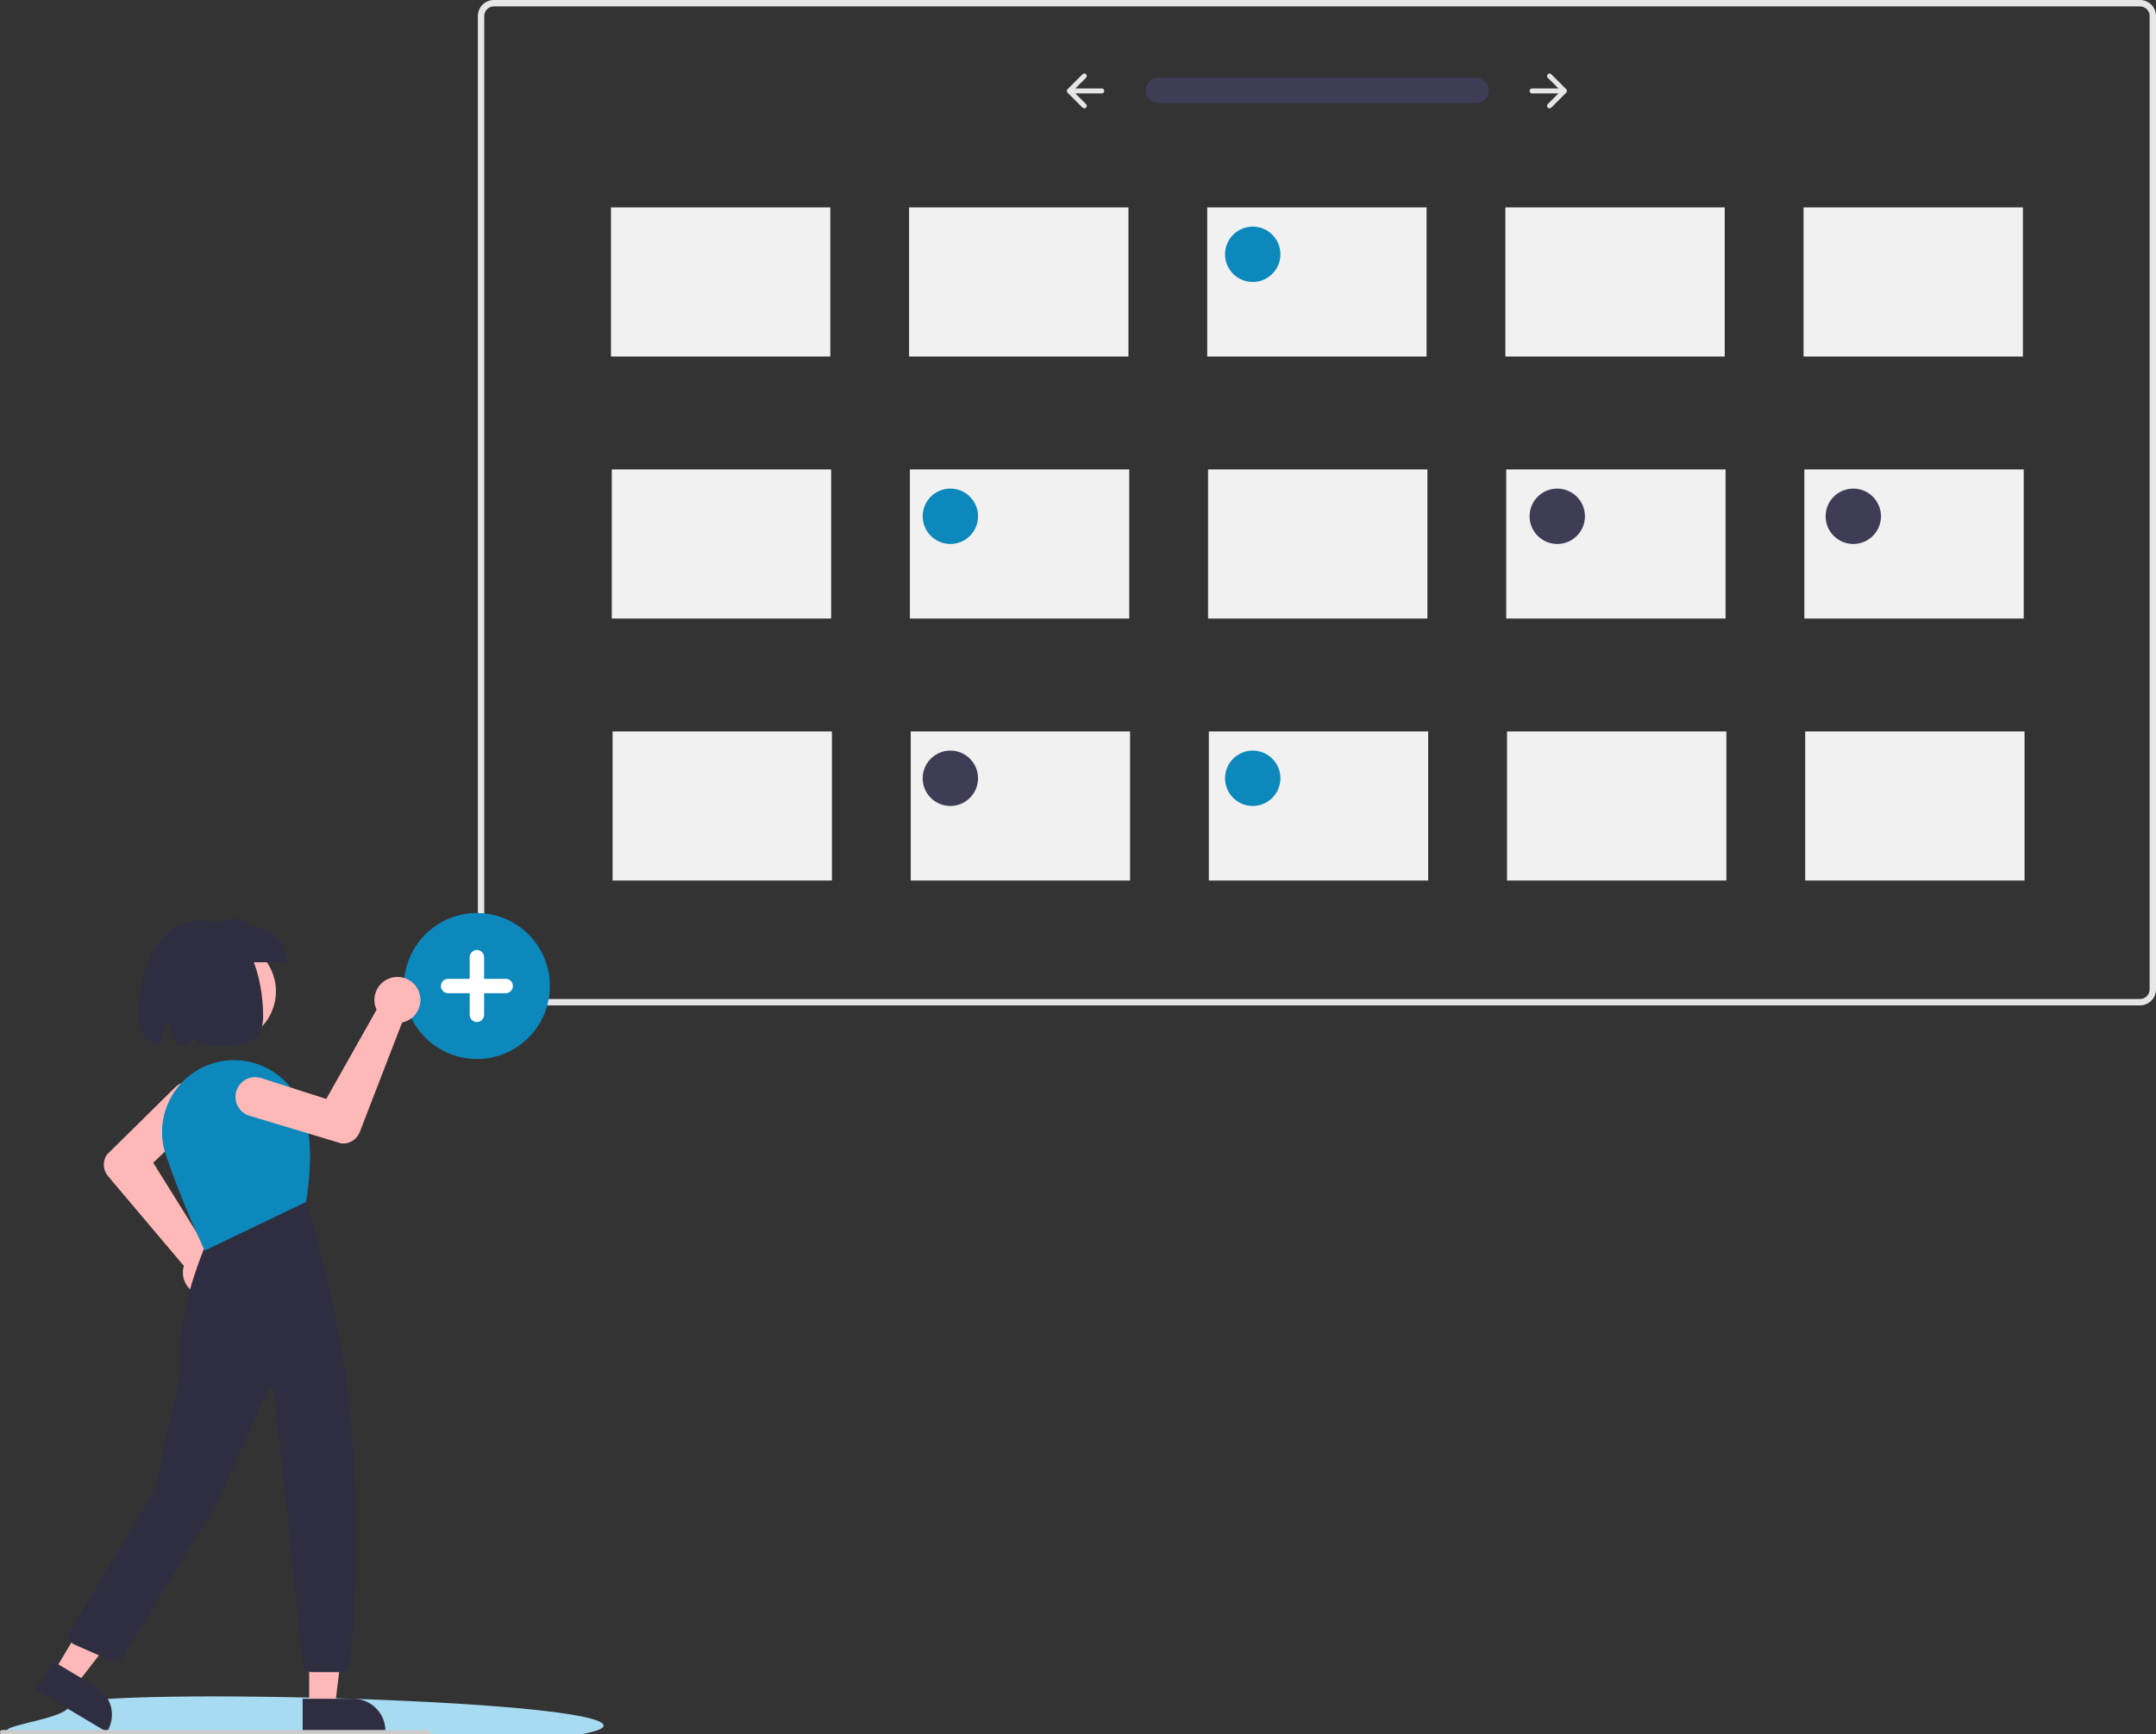<svg width="174" height="140" viewBox="0 0 174 140" fill="none" xmlns="http://www.w3.org/2000/svg">
<rect x="0" y="0" width="174" height="140" fill="#333333" stroke="none"/>
<g clip-path="url(#clip0)">
<path d="M172.711 81.153H39.855C39.514 81.153 39.186 81.017 38.944 80.775C38.703 80.534 38.567 80.206 38.566 79.864V1.29C38.567 0.948 38.703 0.62 38.944 0.378C39.186 0.136 39.514 0 39.855 0H172.711C173.053 0 173.381 0.136 173.622 0.378C173.864 0.62 174 0.948 174 1.29V79.864C174 80.206 173.864 80.534 173.622 80.775C173.381 81.017 173.053 81.153 172.711 81.153ZM39.855 0.516C39.65 0.516 39.454 0.598 39.309 0.743C39.164 0.888 39.082 1.084 39.082 1.29V79.864C39.082 80.069 39.164 80.266 39.309 80.411C39.454 80.556 39.65 80.638 39.855 80.638H172.711C172.916 80.638 173.113 80.556 173.258 80.411C173.403 80.266 173.485 80.069 173.485 79.864V1.29C173.485 1.084 173.403 0.888 173.258 0.743C173.113 0.598 172.916 0.516 172.711 0.516H39.855Z" fill="#E6E6E6"/>
<path d="M93.481 6.276C93.213 6.28 92.958 6.39 92.77 6.581C92.582 6.772 92.477 7.03 92.477 7.298C92.477 7.566 92.582 7.824 92.77 8.015C92.958 8.206 93.213 8.316 93.481 8.32H119.105C119.375 8.324 119.637 8.221 119.831 8.033C120.025 7.844 120.137 7.587 120.142 7.316C120.147 7.046 120.044 6.784 119.857 6.589C119.669 6.394 119.412 6.281 119.142 6.276L119.139 6.276C119.127 6.275 119.116 6.275 119.105 6.276H93.481Z" fill="#3F3D56"/>
<path d="M124.911 5.991C124.874 6.028 124.852 6.079 124.852 6.133C124.852 6.186 124.874 6.237 124.911 6.275L124.911 6.275L125.775 7.139H123.646C123.593 7.139 123.542 7.16 123.504 7.198C123.466 7.236 123.445 7.287 123.445 7.34C123.445 7.393 123.466 7.444 123.504 7.482C123.542 7.52 123.593 7.541 123.646 7.541H125.775L124.911 8.405C124.893 8.423 124.878 8.445 124.868 8.47C124.858 8.494 124.852 8.52 124.852 8.547C124.852 8.573 124.858 8.599 124.868 8.624C124.878 8.648 124.893 8.67 124.911 8.689C124.93 8.708 124.952 8.723 124.977 8.733C125.001 8.743 125.027 8.748 125.053 8.748C125.08 8.748 125.106 8.743 125.13 8.733C125.155 8.723 125.177 8.708 125.196 8.689L126.402 7.482C126.44 7.444 126.461 7.393 126.461 7.34C126.461 7.287 126.44 7.235 126.402 7.198L125.196 5.991C125.177 5.972 125.155 5.957 125.13 5.947C125.106 5.937 125.08 5.932 125.053 5.932C125.027 5.932 125.001 5.937 124.977 5.947C124.952 5.957 124.93 5.972 124.911 5.991L124.911 5.991Z" fill="#E6E6E6"/>
<path d="M87.651 5.991C87.689 6.028 87.71 6.079 87.71 6.133C87.71 6.186 87.689 6.237 87.651 6.275L87.651 6.275L86.788 7.139H88.917C88.943 7.139 88.97 7.144 88.994 7.154C89.019 7.164 89.041 7.179 89.059 7.197C89.078 7.216 89.093 7.238 89.103 7.263C89.114 7.287 89.119 7.313 89.119 7.34C89.119 7.366 89.114 7.392 89.103 7.417C89.093 7.441 89.079 7.463 89.06 7.482C89.041 7.501 89.019 7.516 88.995 7.526C88.97 7.536 88.944 7.541 88.917 7.541H86.788L87.651 8.405C87.67 8.423 87.685 8.445 87.695 8.47C87.705 8.494 87.71 8.52 87.71 8.547C87.71 8.573 87.705 8.599 87.695 8.624C87.685 8.648 87.67 8.67 87.651 8.689C87.633 8.708 87.611 8.723 87.586 8.733C87.562 8.743 87.536 8.748 87.509 8.748C87.483 8.748 87.457 8.743 87.432 8.733C87.408 8.723 87.386 8.708 87.367 8.689L86.16 7.482C86.123 7.444 86.102 7.393 86.102 7.34C86.102 7.287 86.123 7.235 86.16 7.198L87.367 5.991C87.405 5.953 87.456 5.932 87.509 5.932C87.562 5.932 87.614 5.953 87.651 5.991L87.651 5.991Z" fill="#E6E6E6"/>
<path d="M38.488 85.482C37.323 85.482 36.184 85.136 35.215 84.489C34.247 83.841 33.492 82.921 33.046 81.844C32.6 80.767 32.484 79.582 32.711 78.439C32.938 77.296 33.499 76.246 34.323 75.422C35.147 74.598 36.196 74.037 37.339 73.809C38.482 73.582 39.666 73.699 40.742 74.145C41.819 74.591 42.739 75.346 43.386 76.315C44.033 77.284 44.379 78.424 44.379 79.589C44.379 81.152 43.758 82.651 42.653 83.756C41.549 84.861 40.05 85.482 38.488 85.482Z" fill="#0D88BC"/>
<path d="M40.812 79.008H39.068V77.264C39.068 77.11 39.007 76.962 38.898 76.853C38.789 76.744 38.641 76.683 38.487 76.683C38.333 76.683 38.185 76.744 38.076 76.853C37.968 76.962 37.906 77.11 37.906 77.264V79.008H36.163C36.009 79.008 35.861 79.069 35.752 79.178C35.643 79.287 35.582 79.435 35.582 79.589C35.582 79.743 35.643 79.891 35.752 80C35.861 80.109 36.009 80.17 36.163 80.17H37.906V81.914C37.906 82.068 37.968 82.216 38.076 82.325C38.185 82.434 38.333 82.495 38.487 82.495C38.641 82.495 38.789 82.434 38.898 82.325C39.007 82.216 39.068 82.068 39.068 81.914V80.17H40.812C40.966 80.17 41.113 80.109 41.222 80C41.331 79.891 41.393 79.743 41.393 79.589C41.393 79.435 41.331 79.287 41.222 79.178C41.113 79.069 40.966 79.008 40.812 79.008Z" fill="white"/>
<path d="M67.011 16.742H49.309V28.778H67.011V16.742Z" fill="#F1F1F1"/>
<path d="M91.07 16.742H73.367V28.778H91.07V16.742Z" fill="#F1F1F1"/>
<path d="M115.132 16.742H97.43V28.778H115.132V16.742Z" fill="#F1F1F1"/>
<path d="M139.195 16.742H121.492V28.778H139.195V16.742Z" fill="#F1F1F1"/>
<path d="M163.257 16.742H145.555V28.778H163.257V16.742Z" fill="#F1F1F1"/>
<path d="M67.078 37.891H49.375V49.926H67.078V37.891Z" fill="#F1F1F1"/>
<path d="M91.136 37.891H73.434V49.926H91.136V37.891Z" fill="#F1F1F1"/>
<path d="M115.199 37.891H97.496V49.926H115.199V37.891Z" fill="#F1F1F1"/>
<path d="M139.261 37.891H121.559V49.926H139.261V37.891Z" fill="#F1F1F1"/>
<path d="M163.324 37.891H145.621V49.926H163.324V37.891Z" fill="#F1F1F1"/>
<path d="M67.14 59.039H49.438V71.075H67.14V59.039Z" fill="#F1F1F1"/>
<path d="M91.203 59.039H73.5V71.075H91.203V59.039Z" fill="#F1F1F1"/>
<path d="M115.261 59.039H97.559V71.075H115.261V59.039Z" fill="#F1F1F1"/>
<path d="M139.328 59.039H121.625V71.075H139.328V59.039Z" fill="#F1F1F1"/>
<path d="M163.39 59.039H145.688V71.075H163.39V59.039Z" fill="#F1F1F1"/>
<path d="M101.102 22.761C102.335 22.761 103.336 21.76 103.336 20.526C103.336 19.291 102.335 18.291 101.102 18.291C99.868 18.291 98.867 19.291 98.867 20.526C98.867 21.76 99.868 22.761 101.102 22.761Z" fill="#0D88BC"/>
<path d="M76.699 43.908C77.933 43.908 78.933 42.908 78.933 41.673C78.933 40.439 77.933 39.438 76.699 39.438C75.465 39.438 74.465 40.439 74.465 41.673C74.465 42.908 75.465 43.908 76.699 43.908Z" fill="#0D88BC"/>
<path d="M101.102 65.056C102.335 65.056 103.336 64.055 103.336 62.821C103.336 61.587 102.335 60.586 101.102 60.586C99.868 60.586 98.867 61.587 98.867 62.821C98.867 64.055 99.868 65.056 101.102 65.056Z" fill="#0D88BC"/>
<path d="M125.68 43.908C126.914 43.908 127.914 42.908 127.914 41.673C127.914 40.439 126.914 39.438 125.68 39.438C124.446 39.438 123.445 40.439 123.445 41.673C123.445 42.908 124.446 43.908 125.68 43.908Z" fill="#3F3D56"/>
<path d="M149.57 43.908C150.804 43.908 151.805 42.908 151.805 41.673C151.805 40.439 150.804 39.438 149.57 39.438C148.336 39.438 147.336 40.439 147.336 41.673C147.336 42.908 148.336 43.908 149.57 43.908Z" fill="#3F3D56"/>
<path d="M76.699 65.056C77.933 65.056 78.933 64.055 78.933 62.821C78.933 61.587 77.933 60.586 76.699 60.586C75.465 60.586 74.465 61.587 74.465 62.821C74.465 64.055 75.465 65.056 76.699 65.056Z" fill="#3F3D56"/>
<path d="M18.119 84.17C20.411 84.17 22.269 82.311 22.269 80.019C22.269 77.726 20.411 75.867 18.119 75.867C15.827 75.867 13.969 77.726 13.969 80.019C13.969 82.311 15.827 84.17 18.119 84.17Z" fill="#FFB8B8"/>
<path d="M5.53 137.718C5.53 138.613 0.578 139.227 0.578 139.657C0.578 140.088 3.226 140.993 24.417 140.993C45.608 140.993 48.718 139.776 48.718 139.302C48.719 137.083 5.53 136.135 5.53 137.718Z" fill="#A7DBF1"/>
<path d="M16.622 104.584C16.57 104.584 16.517 104.581 16.464 104.577C16.203 104.555 15.95 104.478 15.721 104.351C15.491 104.225 15.291 104.051 15.134 103.842C14.976 103.633 14.865 103.392 14.806 103.137C14.748 102.881 14.745 102.617 14.796 102.36C14.808 102.3 14.823 102.241 14.841 102.183L8.717 94.936C8.517 94.698 8.399 94.402 8.381 94.092C8.363 93.782 8.446 93.474 8.616 93.215L8.627 93.201L14.14 87.763C14.441 87.466 14.848 87.302 15.27 87.305C15.693 87.308 16.097 87.479 16.393 87.78C16.69 88.081 16.855 88.487 16.852 88.91C16.849 89.332 16.679 89.737 16.378 90.033C16.371 90.04 16.364 90.047 16.357 90.054L12.364 93.851L16.736 100.87C16.819 100.874 16.901 100.884 16.982 100.9C17.434 100.99 17.837 101.246 18.112 101.616C18.386 101.987 18.514 102.446 18.469 102.905C18.424 103.364 18.21 103.79 17.869 104.1C17.527 104.41 17.083 104.583 16.622 104.584Z" fill="#FFB8B8"/>
<path d="M24.953 137.796H27.025L28.01 129.803L24.953 129.803L24.953 137.796Z" fill="#FFB8B8"/>
<path d="M24.426 137.12L28.505 137.12H28.505C28.847 137.12 29.185 137.187 29.5 137.318C29.816 137.448 30.102 137.64 30.344 137.881C30.585 138.123 30.776 138.409 30.907 138.725C31.038 139.041 31.105 139.379 31.105 139.72V139.805L24.426 139.805L24.426 137.12Z" fill="#2F2E41"/>
<path d="M4.363 134.932L6.143 135.992L11.078 129.629L8.451 128.064L4.363 134.932Z" fill="#FFB8B8"/>
<path d="M4.26 134.08L7.765 136.168L7.765 136.168C8.358 136.521 8.786 137.095 8.955 137.763C9.125 138.432 9.022 139.14 8.669 139.733L8.669 139.733L8.626 139.806L2.887 136.387L4.26 134.08Z" fill="#2F2E41"/>
<path d="M27.516 134.974H25.196C25.009 134.974 24.827 134.905 24.688 134.779C24.548 134.653 24.46 134.48 24.44 134.293L22.102 112.304C22.096 112.248 22.072 112.196 22.034 112.156C21.995 112.116 21.945 112.089 21.89 112.08C21.835 112.071 21.779 112.081 21.73 112.107C21.681 112.133 21.642 112.175 21.619 112.226L17.4 121.571L9.931 133.754C9.835 133.911 9.685 134.027 9.51 134.081C9.334 134.136 9.145 134.126 8.977 134.053L5.993 132.74C5.894 132.696 5.806 132.632 5.734 132.552C5.662 132.472 5.608 132.377 5.575 132.274C5.542 132.172 5.532 132.063 5.544 131.956C5.556 131.849 5.591 131.746 5.647 131.653L12.513 120.152L14.618 110.462C13.956 106.26 16.795 100.012 16.824 99.95L16.838 99.919L24.659 96.861L24.698 96.909C27.782 107.034 29.662 117.931 28.274 134.277C28.257 134.466 28.17 134.643 28.029 134.772C27.889 134.901 27.706 134.973 27.516 134.974Z" fill="#2F2E41"/>
<path d="M16.519 100.943L16.483 100.866C16.465 100.829 14.726 97.16 13.386 93.239C13.128 92.481 13.031 91.677 13.1 90.879C13.169 90.081 13.403 89.306 13.787 88.603C14.176 87.893 14.708 87.272 15.349 86.778C15.991 86.285 16.728 85.93 17.514 85.736C18.878 85.409 20.315 85.583 21.561 86.227C22.808 86.87 23.782 87.94 24.307 89.242C25.37 91.902 25.031 94.741 24.712 96.974L24.706 97.019L24.665 97.038L16.519 100.943Z" fill="#0D88BC"/>
<path d="M23.152 77.673H16.562V74.799C18.009 74.225 19.424 73.736 20.28 74.799C21.041 74.799 21.772 75.102 22.311 75.641C22.849 76.18 23.152 76.911 23.152 77.673H23.152Z" fill="#2F2E41"/>
<path d="M16.194 74.293C12.255 74.293 11.152 79.232 11.152 82.019C11.152 83.573 11.855 84.129 12.959 84.317L13.349 82.237L14.262 84.406C14.572 84.408 14.898 84.402 15.236 84.396L15.545 83.758L16.236 84.384C19.001 84.388 21.236 84.792 21.236 82.019C21.236 79.232 20.269 74.293 16.194 74.293Z" fill="#2F2E41"/>
<path d="M33.704 79.821C33.729 79.867 33.752 79.915 33.774 79.963C33.88 80.203 33.934 80.462 33.933 80.724C33.931 80.986 33.875 81.245 33.767 81.483C33.659 81.722 33.502 81.935 33.305 82.109C33.109 82.282 32.879 82.412 32.629 82.491C32.571 82.509 32.511 82.524 32.452 82.535L29.031 91.387C28.918 91.676 28.715 91.921 28.451 92.086C28.188 92.25 27.879 92.326 27.569 92.3L27.552 92.297L20.138 90.064C19.733 89.942 19.394 89.665 19.194 89.292C18.994 88.92 18.95 88.483 19.072 88.078C19.194 87.673 19.471 87.333 19.843 87.133C20.216 86.933 20.652 86.889 21.057 87.011C21.066 87.014 21.076 87.017 21.085 87.02L26.331 88.705L30.392 81.502C30.356 81.427 30.325 81.35 30.3 81.271C30.163 80.831 30.193 80.355 30.387 79.936C30.58 79.518 30.922 79.186 31.346 79.005C31.77 78.824 32.247 78.808 32.682 78.959C33.118 79.11 33.482 79.417 33.704 79.821L33.704 79.821Z" fill="#FFB8B8"/>
<path d="M34.565 140H0.179C0.132 140 0.086 139.982 0.052 139.948C0.019 139.914 0 139.869 0 139.821C0 139.774 0.019 139.728 0.052 139.695C0.086 139.661 0.132 139.642 0.179 139.642H34.565C34.613 139.642 34.658 139.661 34.692 139.695C34.725 139.728 34.744 139.774 34.744 139.821C34.744 139.869 34.725 139.914 34.692 139.948C34.658 139.982 34.613 140 34.565 140Z" fill="#CCCCCC"/>
</g>
<defs>
<clipPath id="clip0">
<rect width="174" height="140" fill="white"/>
</clipPath>
</defs>
</svg>
